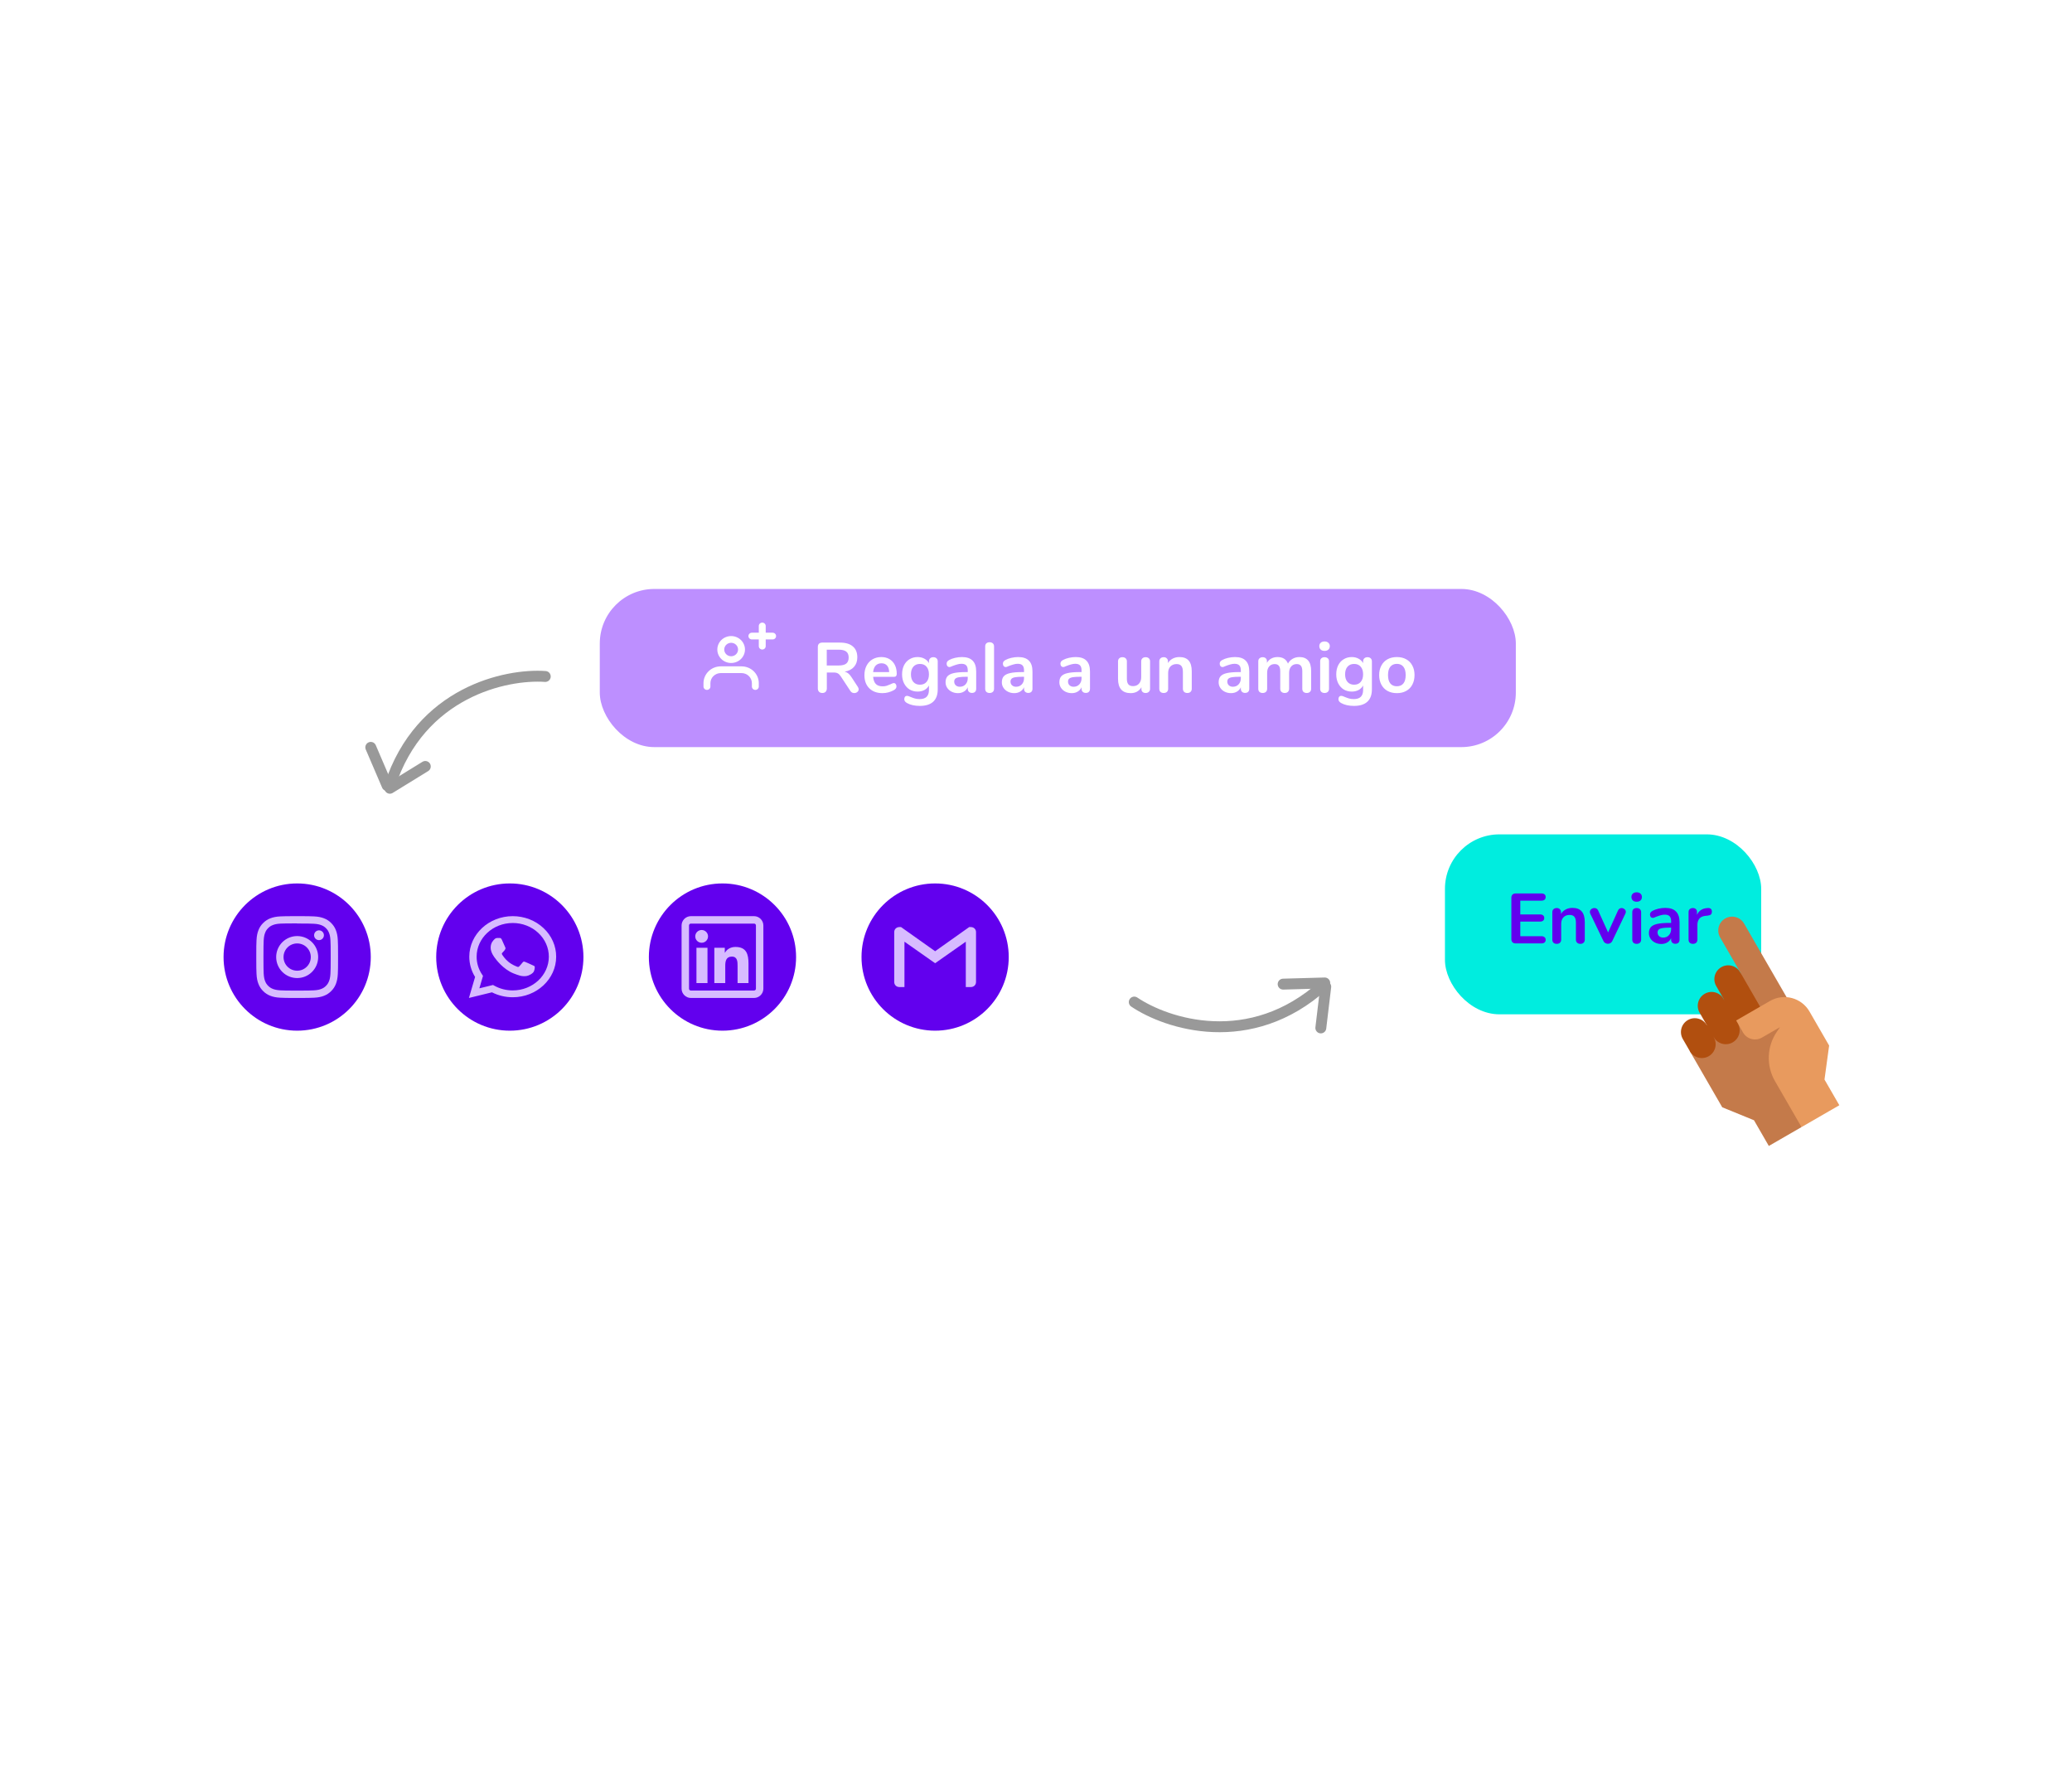 <svg width="380" height="326" viewBox="0 0 380 326" fill="none" xmlns="http://www.w3.org/2000/svg">
<g filter="url(#filter0_dd)">
<rect x="8" y="9" width="364" height="305" rx="5" fill="white"/>
</g>
<rect x="110" y="108" width="168" height="29" rx="10" fill="#BD8FFF"/>
<path fill-rule="evenodd" clip-rule="evenodd" d="M140.43 114.787C140.43 114.624 140.363 114.467 140.244 114.351C140.126 114.235 139.964 114.17 139.796 114.17C139.628 114.17 139.467 114.235 139.348 114.351C139.229 114.467 139.162 114.624 139.162 114.787V116.021H137.894C137.726 116.021 137.565 116.086 137.446 116.202C137.327 116.318 137.26 116.475 137.26 116.638C137.26 116.802 137.327 116.959 137.446 117.075C137.565 117.191 137.726 117.256 137.894 117.256H139.162V118.49C139.162 118.653 139.229 118.81 139.348 118.926C139.467 119.042 139.628 119.107 139.796 119.107C139.964 119.107 140.126 119.042 140.244 118.926C140.363 118.81 140.43 118.653 140.43 118.49V117.256H141.698C141.866 117.256 142.027 117.191 142.146 117.075C142.265 116.959 142.332 116.802 142.332 116.638C142.332 116.475 142.265 116.318 142.146 116.202C142.027 116.086 141.866 116.021 141.698 116.021H140.43V114.787ZM135.358 119.107C135.358 119.434 135.225 119.748 134.987 119.979C134.749 120.211 134.427 120.341 134.091 120.341C133.754 120.341 133.432 120.211 133.194 119.979C132.956 119.748 132.823 119.434 132.823 119.107C132.823 118.779 132.956 118.465 133.194 118.234C133.432 118.003 133.754 117.873 134.091 117.873C134.427 117.873 134.749 118.003 134.987 118.234C135.225 118.465 135.358 118.779 135.358 119.107ZM136.626 119.107C136.626 119.761 136.359 120.389 135.884 120.852C135.408 121.315 134.763 121.575 134.091 121.575C133.418 121.575 132.773 121.315 132.297 120.852C131.822 120.389 131.555 119.761 131.555 119.107C131.555 118.452 131.822 117.824 132.297 117.361C132.773 116.899 133.418 116.638 134.091 116.638C134.763 116.638 135.408 116.899 135.884 117.361C136.359 117.824 136.626 118.452 136.626 119.107ZM130.287 125.277C130.287 124.786 130.487 124.315 130.844 123.968C131.201 123.621 131.684 123.426 132.189 123.426H135.992C136.497 123.426 136.981 123.621 137.337 123.968C137.694 124.315 137.894 124.786 137.894 125.277V125.894C137.894 126.057 137.961 126.214 138.08 126.33C138.199 126.446 138.36 126.511 138.528 126.511C138.696 126.511 138.858 126.446 138.977 126.33C139.095 126.214 139.162 126.057 139.162 125.894V125.277C139.162 124.459 138.828 123.674 138.234 123.095C137.639 122.517 136.833 122.192 135.992 122.192H132.189C131.348 122.192 130.542 122.517 129.947 123.095C129.353 123.674 129.019 124.459 129.019 125.277V125.894C129.019 126.057 129.086 126.214 129.205 126.33C129.323 126.446 129.485 126.511 129.653 126.511C129.821 126.511 129.982 126.446 130.101 126.33C130.22 126.214 130.287 126.057 130.287 125.894V125.277Z" fill="white"/>
<path d="M157.32 125.947C157.424 126.103 157.476 126.255 157.476 126.402C157.476 126.601 157.394 126.766 157.229 126.896C157.073 127.026 156.887 127.091 156.67 127.091C156.531 127.091 156.397 127.061 156.267 127C156.146 126.931 156.042 126.831 155.955 126.701L154.226 124.075C154.053 123.798 153.866 123.603 153.667 123.49C153.476 123.377 153.225 123.321 152.913 123.321H151.639V126.233C151.639 126.493 151.565 126.701 151.418 126.857C151.271 127.004 151.071 127.078 150.82 127.078C150.569 127.078 150.365 127.004 150.209 126.857C150.062 126.701 149.988 126.493 149.988 126.233V118.628C149.988 118.377 150.057 118.182 150.196 118.043C150.343 117.904 150.543 117.835 150.794 117.835H154.044C155.084 117.835 155.873 118.069 156.41 118.537C156.956 118.996 157.229 119.664 157.229 120.539C157.229 121.25 157.025 121.835 156.618 122.294C156.219 122.745 155.652 123.035 154.915 123.165C155.166 123.226 155.387 123.334 155.578 123.49C155.769 123.646 155.955 123.863 156.137 124.14L157.32 125.947ZM153.81 122.034C154.443 122.034 154.906 121.917 155.201 121.683C155.496 121.44 155.643 121.072 155.643 120.578C155.643 120.075 155.496 119.711 155.201 119.486C154.906 119.252 154.443 119.135 153.81 119.135H151.626V122.034H153.81ZM163.915 125.258C164.062 125.258 164.179 125.314 164.266 125.427C164.361 125.54 164.409 125.691 164.409 125.882C164.409 126.151 164.249 126.376 163.928 126.558C163.633 126.723 163.3 126.857 162.927 126.961C162.554 127.056 162.199 127.104 161.861 127.104C160.838 127.104 160.028 126.809 159.43 126.22C158.832 125.631 158.533 124.825 158.533 123.802C158.533 123.152 158.663 122.576 158.923 122.073C159.183 121.57 159.547 121.18 160.015 120.903C160.492 120.626 161.029 120.487 161.627 120.487C162.199 120.487 162.697 120.613 163.122 120.864C163.547 121.115 163.876 121.471 164.11 121.93C164.344 122.389 164.461 122.931 164.461 123.555C164.461 123.928 164.296 124.114 163.967 124.114H160.132C160.184 124.712 160.353 125.154 160.639 125.44C160.925 125.717 161.341 125.856 161.887 125.856C162.164 125.856 162.407 125.821 162.615 125.752C162.832 125.683 163.074 125.587 163.343 125.466C163.603 125.327 163.794 125.258 163.915 125.258ZM161.666 121.631C161.224 121.631 160.869 121.77 160.6 122.047C160.34 122.324 160.184 122.723 160.132 123.243H163.07C163.053 122.714 162.923 122.316 162.68 122.047C162.437 121.77 162.099 121.631 161.666 121.631ZM171.172 120.513C171.415 120.513 171.61 120.582 171.757 120.721C171.905 120.86 171.978 121.046 171.978 121.28V126.415C171.978 127.412 171.701 128.166 171.146 128.677C170.592 129.188 169.773 129.444 168.689 129.444C167.745 129.444 166.956 129.266 166.323 128.911C166.003 128.72 165.842 128.491 165.842 128.222C165.842 128.031 165.886 127.88 165.972 127.767C166.068 127.654 166.189 127.598 166.336 127.598C166.414 127.598 166.51 127.615 166.622 127.65C166.735 127.693 166.852 127.741 166.973 127.793C167.285 127.923 167.563 128.023 167.805 128.092C168.057 128.161 168.343 128.196 168.663 128.196C169.799 128.196 170.366 127.641 170.366 126.532V125.7C170.176 126.055 169.898 126.333 169.534 126.532C169.17 126.723 168.754 126.818 168.286 126.818C167.732 126.818 167.238 126.688 166.804 126.428C166.38 126.159 166.046 125.787 165.803 125.31C165.561 124.833 165.439 124.283 165.439 123.659C165.439 123.035 165.556 122.485 165.79 122.008C166.033 121.523 166.371 121.15 166.804 120.89C167.238 120.621 167.732 120.487 168.286 120.487C168.754 120.487 169.17 120.587 169.534 120.786C169.898 120.977 170.176 121.25 170.366 121.605V121.267C170.366 121.042 170.44 120.86 170.587 120.721C170.735 120.582 170.93 120.513 171.172 120.513ZM168.715 125.557C169.235 125.557 169.638 125.388 169.924 125.05C170.219 124.712 170.366 124.248 170.366 123.659C170.366 123.061 170.219 122.593 169.924 122.255C169.638 121.917 169.235 121.748 168.715 121.748C168.204 121.748 167.801 121.917 167.506 122.255C167.212 122.593 167.064 123.061 167.064 123.659C167.064 124.248 167.212 124.712 167.506 125.05C167.801 125.388 168.204 125.557 168.715 125.557ZM176.417 120.487C177.301 120.487 177.956 120.708 178.38 121.15C178.814 121.583 179.03 122.246 179.03 123.139V126.311C179.03 126.545 178.961 126.731 178.822 126.87C178.684 127 178.493 127.065 178.25 127.065C178.025 127.065 177.839 126.996 177.691 126.857C177.553 126.718 177.483 126.536 177.483 126.311V126.025C177.336 126.363 177.102 126.627 176.781 126.818C176.469 127.009 176.105 127.104 175.689 127.104C175.265 127.104 174.879 127.017 174.532 126.844C174.186 126.671 173.913 126.432 173.713 126.129C173.514 125.826 173.414 125.488 173.414 125.115C173.414 124.647 173.531 124.279 173.765 124.01C174.008 123.741 174.398 123.546 174.935 123.425C175.473 123.304 176.214 123.243 177.158 123.243H177.483V122.944C177.483 122.519 177.392 122.212 177.21 122.021C177.028 121.822 176.734 121.722 176.326 121.722C176.075 121.722 175.819 121.761 175.559 121.839C175.299 121.908 174.992 122.012 174.636 122.151C174.411 122.264 174.246 122.32 174.142 122.32C173.986 122.32 173.856 122.264 173.752 122.151C173.657 122.038 173.609 121.891 173.609 121.709C173.609 121.562 173.644 121.436 173.713 121.332C173.791 121.219 173.917 121.115 174.09 121.02C174.394 120.855 174.753 120.725 175.169 120.63C175.594 120.535 176.01 120.487 176.417 120.487ZM176.014 125.934C176.448 125.934 176.799 125.791 177.067 125.505C177.345 125.21 177.483 124.833 177.483 124.374V124.101H177.249C176.669 124.101 176.218 124.127 175.897 124.179C175.577 124.231 175.347 124.322 175.208 124.452C175.07 124.582 175 124.76 175 124.985C175 125.262 175.096 125.492 175.286 125.674C175.486 125.847 175.728 125.934 176.014 125.934ZM181.488 127.078C181.254 127.078 181.059 127.013 180.903 126.883C180.756 126.744 180.682 126.549 180.682 126.298V118.537C180.682 118.286 180.756 118.095 180.903 117.965C181.059 117.835 181.254 117.77 181.488 117.77C181.722 117.77 181.917 117.835 182.073 117.965C182.229 118.095 182.307 118.286 182.307 118.537V126.298C182.307 126.549 182.229 126.744 182.073 126.883C181.917 127.013 181.722 127.078 181.488 127.078ZM186.739 120.487C187.623 120.487 188.277 120.708 188.702 121.15C189.135 121.583 189.352 122.246 189.352 123.139V126.311C189.352 126.545 189.282 126.731 189.144 126.87C189.005 127 188.814 127.065 188.572 127.065C188.346 127.065 188.16 126.996 188.013 126.857C187.874 126.718 187.805 126.536 187.805 126.311V126.025C187.657 126.363 187.423 126.627 187.103 126.818C186.791 127.009 186.427 127.104 186.011 127.104C185.586 127.104 185.2 127.017 184.854 126.844C184.507 126.671 184.234 126.432 184.035 126.129C183.835 125.826 183.736 125.488 183.736 125.115C183.736 124.647 183.853 124.279 184.087 124.01C184.329 123.741 184.719 123.546 185.257 123.425C185.794 123.304 186.535 123.243 187.48 123.243H187.805V122.944C187.805 122.519 187.714 122.212 187.532 122.021C187.35 121.822 187.055 121.722 186.648 121.722C186.396 121.722 186.141 121.761 185.881 121.839C185.621 121.908 185.313 122.012 184.958 122.151C184.732 122.264 184.568 122.32 184.464 122.32C184.308 122.32 184.178 122.264 184.074 122.151C183.978 122.038 183.931 121.891 183.931 121.709C183.931 121.562 183.965 121.436 184.035 121.332C184.113 121.219 184.238 121.115 184.412 121.02C184.715 120.855 185.075 120.725 185.491 120.63C185.915 120.535 186.331 120.487 186.739 120.487ZM186.336 125.934C186.769 125.934 187.12 125.791 187.389 125.505C187.666 125.21 187.805 124.833 187.805 124.374V124.101H187.571C186.99 124.101 186.539 124.127 186.219 124.179C185.898 124.231 185.668 124.322 185.53 124.452C185.391 124.582 185.322 124.76 185.322 124.985C185.322 125.262 185.417 125.492 185.608 125.674C185.807 125.847 186.05 125.934 186.336 125.934ZM197.289 120.487C198.173 120.487 198.827 120.708 199.252 121.15C199.685 121.583 199.902 122.246 199.902 123.139V126.311C199.902 126.545 199.832 126.731 199.694 126.87C199.555 127 199.364 127.065 199.122 127.065C198.896 127.065 198.71 126.996 198.563 126.857C198.424 126.718 198.355 126.536 198.355 126.311V126.025C198.207 126.363 197.973 126.627 197.653 126.818C197.341 127.009 196.977 127.104 196.561 127.104C196.136 127.104 195.75 127.017 195.403 126.844C195.057 126.671 194.784 126.432 194.585 126.129C194.385 125.826 194.286 125.488 194.286 125.115C194.286 124.647 194.403 124.279 194.637 124.01C194.879 123.741 195.269 123.546 195.807 123.425C196.344 123.304 197.085 123.243 198.03 123.243H198.355V122.944C198.355 122.519 198.264 122.212 198.082 122.021C197.9 121.822 197.605 121.722 197.198 121.722C196.946 121.722 196.691 121.761 196.431 121.839C196.171 121.908 195.863 122.012 195.508 122.151C195.282 122.264 195.118 122.32 195.014 122.32C194.858 122.32 194.728 122.264 194.624 122.151C194.528 122.038 194.481 121.891 194.481 121.709C194.481 121.562 194.515 121.436 194.585 121.332C194.663 121.219 194.788 121.115 194.962 121.02C195.265 120.855 195.625 120.725 196.041 120.63C196.465 120.535 196.881 120.487 197.289 120.487ZM196.886 125.934C197.319 125.934 197.67 125.791 197.939 125.505C198.216 125.21 198.355 124.833 198.355 124.374V124.101H198.121C197.54 124.101 197.089 124.127 196.769 124.179C196.448 124.231 196.218 124.322 196.08 124.452C195.941 124.582 195.872 124.76 195.872 124.985C195.872 125.262 195.967 125.492 196.158 125.674C196.357 125.847 196.6 125.934 196.886 125.934ZM210.1 120.513C210.352 120.513 210.551 120.582 210.698 120.721C210.846 120.86 210.919 121.046 210.919 121.28V126.324C210.919 126.549 210.841 126.731 210.685 126.87C210.538 127.009 210.343 127.078 210.1 127.078C209.866 127.078 209.68 127.013 209.541 126.883C209.403 126.753 209.333 126.575 209.333 126.35V126.025C209.134 126.372 208.865 126.64 208.527 126.831C208.189 127.013 207.808 127.104 207.383 127.104C205.823 127.104 205.043 126.229 205.043 124.478V121.28C205.043 121.046 205.117 120.86 205.264 120.721C205.412 120.582 205.607 120.513 205.849 120.513C206.101 120.513 206.3 120.582 206.447 120.721C206.595 120.86 206.668 121.046 206.668 121.28V124.491C206.668 124.942 206.759 125.275 206.941 125.492C207.123 125.709 207.409 125.817 207.799 125.817C208.25 125.817 208.61 125.67 208.878 125.375C209.156 125.072 209.294 124.673 209.294 124.179V121.28C209.294 121.046 209.368 120.86 209.515 120.721C209.663 120.582 209.858 120.513 210.1 120.513ZM216.303 120.487C217.065 120.487 217.633 120.704 218.006 121.137C218.378 121.57 218.565 122.225 218.565 123.1V126.298C218.565 126.541 218.491 126.731 218.344 126.87C218.205 127.009 218.01 127.078 217.759 127.078C217.507 127.078 217.308 127.009 217.161 126.87C217.013 126.731 216.94 126.541 216.94 126.298V123.191C216.94 122.697 216.844 122.337 216.654 122.112C216.472 121.887 216.181 121.774 215.783 121.774C215.315 121.774 214.938 121.921 214.652 122.216C214.374 122.511 214.236 122.905 214.236 123.399V126.298C214.236 126.541 214.162 126.731 214.015 126.87C213.867 127.009 213.668 127.078 213.417 127.078C213.165 127.078 212.966 127.009 212.819 126.87C212.68 126.731 212.611 126.541 212.611 126.298V121.267C212.611 121.042 212.684 120.86 212.832 120.721C212.979 120.582 213.178 120.513 213.43 120.513C213.655 120.513 213.837 120.582 213.976 120.721C214.123 120.851 214.197 121.024 214.197 121.241V121.592C214.413 121.237 214.704 120.964 215.068 120.773C215.432 120.582 215.843 120.487 216.303 120.487ZM226.5 120.487C227.384 120.487 228.039 120.708 228.463 121.15C228.897 121.583 229.113 122.246 229.113 123.139V126.311C229.113 126.545 229.044 126.731 228.905 126.87C228.767 127 228.576 127.065 228.333 127.065C228.108 127.065 227.922 126.996 227.774 126.857C227.636 126.718 227.566 126.536 227.566 126.311V126.025C227.419 126.363 227.185 126.627 226.864 126.818C226.552 127.009 226.188 127.104 225.772 127.104C225.348 127.104 224.962 127.017 224.615 126.844C224.269 126.671 223.996 126.432 223.796 126.129C223.597 125.826 223.497 125.488 223.497 125.115C223.497 124.647 223.614 124.279 223.848 124.01C224.091 123.741 224.481 123.546 225.018 123.425C225.556 123.304 226.297 123.243 227.241 123.243H227.566V122.944C227.566 122.519 227.475 122.212 227.293 122.021C227.111 121.822 226.817 121.722 226.409 121.722C226.158 121.722 225.902 121.761 225.642 121.839C225.382 121.908 225.075 122.012 224.719 122.151C224.494 122.264 224.329 122.32 224.225 122.32C224.069 122.32 223.939 122.264 223.835 122.151C223.74 122.038 223.692 121.891 223.692 121.709C223.692 121.562 223.727 121.436 223.796 121.332C223.874 121.219 224 121.115 224.173 121.02C224.477 120.855 224.836 120.725 225.252 120.63C225.677 120.535 226.093 120.487 226.5 120.487ZM226.097 125.934C226.531 125.934 226.882 125.791 227.15 125.505C227.428 125.21 227.566 124.833 227.566 124.374V124.101H227.332C226.752 124.101 226.301 124.127 225.98 124.179C225.66 124.231 225.43 124.322 225.291 124.452C225.153 124.582 225.083 124.76 225.083 124.985C225.083 125.262 225.179 125.492 225.369 125.674C225.569 125.847 225.811 125.934 226.097 125.934ZM238.318 120.487C239.011 120.487 239.54 120.695 239.904 121.111C240.277 121.518 240.463 122.181 240.463 123.1V126.298C240.463 126.549 240.385 126.744 240.229 126.883C240.082 127.013 239.887 127.078 239.644 127.078C239.41 127.078 239.215 127.013 239.059 126.883C238.912 126.744 238.838 126.549 238.838 126.298V123.1C238.838 122.623 238.751 122.285 238.578 122.086C238.413 121.878 238.158 121.774 237.811 121.774C237.386 121.774 237.048 121.921 236.797 122.216C236.546 122.502 236.42 122.896 236.42 123.399V126.298C236.42 126.549 236.342 126.744 236.186 126.883C236.039 127.013 235.848 127.078 235.614 127.078C235.38 127.078 235.185 127.013 235.029 126.883C234.873 126.744 234.795 126.549 234.795 126.298V123.1C234.795 122.623 234.708 122.285 234.535 122.086C234.37 121.878 234.115 121.774 233.768 121.774C233.343 121.774 233.005 121.921 232.754 122.216C232.511 122.502 232.39 122.896 232.39 123.399V126.298C232.39 126.549 232.312 126.744 232.156 126.883C232 127.013 231.805 127.078 231.571 127.078C231.337 127.078 231.142 127.013 230.986 126.883C230.839 126.744 230.765 126.549 230.765 126.298V121.267C230.765 121.024 230.843 120.838 230.999 120.708C231.155 120.578 231.35 120.513 231.584 120.513C231.809 120.513 231.991 120.578 232.13 120.708C232.277 120.829 232.351 121.007 232.351 121.241V121.553C232.55 121.206 232.815 120.942 233.144 120.76C233.482 120.578 233.868 120.487 234.301 120.487C235.254 120.487 235.891 120.886 236.212 121.683C236.403 121.319 236.684 121.029 237.057 120.812C237.43 120.595 237.85 120.487 238.318 120.487ZM242.921 127.078C242.687 127.078 242.492 127.013 242.336 126.883C242.188 126.744 242.115 126.549 242.115 126.298V121.28C242.115 121.029 242.188 120.838 242.336 120.708C242.492 120.578 242.687 120.513 242.921 120.513C243.155 120.513 243.35 120.578 243.506 120.708C243.662 120.838 243.74 121.029 243.74 121.28V126.298C243.74 126.549 243.662 126.744 243.506 126.883C243.35 127.013 243.155 127.078 242.921 127.078ZM242.921 119.356C242.626 119.356 242.392 119.278 242.219 119.122C242.045 118.957 241.959 118.745 241.959 118.485C241.959 118.225 242.045 118.017 242.219 117.861C242.392 117.705 242.626 117.627 242.921 117.627C243.207 117.627 243.436 117.705 243.61 117.861C243.792 118.017 243.883 118.225 243.883 118.485C243.883 118.745 243.796 118.957 243.623 119.122C243.449 119.278 243.215 119.356 242.921 119.356ZM250.797 120.513C251.04 120.513 251.235 120.582 251.382 120.721C251.53 120.86 251.603 121.046 251.603 121.28V126.415C251.603 127.412 251.326 128.166 250.771 128.677C250.217 129.188 249.398 129.444 248.314 129.444C247.37 129.444 246.581 129.266 245.948 128.911C245.628 128.72 245.467 128.491 245.467 128.222C245.467 128.031 245.511 127.88 245.597 127.767C245.693 127.654 245.814 127.598 245.961 127.598C246.039 127.598 246.135 127.615 246.247 127.65C246.36 127.693 246.477 127.741 246.598 127.793C246.91 127.923 247.188 128.023 247.43 128.092C247.682 128.161 247.968 128.196 248.288 128.196C249.424 128.196 249.991 127.641 249.991 126.532V125.7C249.801 126.055 249.523 126.333 249.159 126.532C248.795 126.723 248.379 126.818 247.911 126.818C247.357 126.818 246.863 126.688 246.429 126.428C246.005 126.159 245.671 125.787 245.428 125.31C245.186 124.833 245.064 124.283 245.064 123.659C245.064 123.035 245.181 122.485 245.415 122.008C245.658 121.523 245.996 121.15 246.429 120.89C246.863 120.621 247.357 120.487 247.911 120.487C248.379 120.487 248.795 120.587 249.159 120.786C249.523 120.977 249.801 121.25 249.991 121.605V121.267C249.991 121.042 250.065 120.86 250.212 120.721C250.36 120.582 250.555 120.513 250.797 120.513ZM248.34 125.557C248.86 125.557 249.263 125.388 249.549 125.05C249.844 124.712 249.991 124.248 249.991 123.659C249.991 123.061 249.844 122.593 249.549 122.255C249.263 121.917 248.86 121.748 248.34 121.748C247.829 121.748 247.426 121.917 247.131 122.255C246.837 122.593 246.689 123.061 246.689 123.659C246.689 124.248 246.837 124.712 247.131 125.05C247.426 125.388 247.829 125.557 248.34 125.557ZM256.185 127.104C255.535 127.104 254.963 126.97 254.469 126.701C253.984 126.432 253.607 126.047 253.338 125.544C253.07 125.041 252.935 124.456 252.935 123.789C252.935 123.122 253.07 122.541 253.338 122.047C253.607 121.544 253.984 121.159 254.469 120.89C254.963 120.621 255.535 120.487 256.185 120.487C256.835 120.487 257.403 120.621 257.888 120.89C258.382 121.159 258.759 121.544 259.019 122.047C259.288 122.541 259.422 123.122 259.422 123.789C259.422 124.456 259.288 125.041 259.019 125.544C258.759 126.047 258.382 126.432 257.888 126.701C257.403 126.97 256.835 127.104 256.185 127.104ZM256.172 125.843C256.701 125.843 257.104 125.67 257.381 125.323C257.659 124.976 257.797 124.465 257.797 123.789C257.797 123.122 257.659 122.615 257.381 122.268C257.104 121.913 256.705 121.735 256.185 121.735C255.665 121.735 255.262 121.913 254.976 122.268C254.699 122.615 254.56 123.122 254.56 123.789C254.56 124.465 254.699 124.976 254.976 125.323C255.254 125.67 255.652 125.843 256.172 125.843Z" fill="white"/>
<path d="M100 124.047C92.833 123.547 77.1 126.847 71.5 144.047" stroke="#999999" stroke-width="2" stroke-linecap="round"/>
<path d="M68 137.047L71 144.047" stroke="#999999" stroke-width="2" stroke-linecap="round"/>
<path d="M78 140.547L71.5 144.547" stroke="#999999" stroke-width="2" stroke-linecap="round"/>
<path d="M208.023 183.753C213.98 187.77 229.255 192.779 242.705 180.683" stroke="#999999" stroke-width="2" stroke-linecap="round"/>
<path d="M242.236 188.495L243.138 180.933" stroke="#999999" stroke-width="2" stroke-linecap="round"/>
<path d="M235.326 180.464L242.955 180.25" stroke="#999999" stroke-width="2" stroke-linecap="round"/>
<circle cx="54.5" cy="175.5" r="13.5" fill="#6200EE"/>
<circle cx="132.5" cy="175.5" r="13.5" fill="#6200EE"/>
<circle cx="93.5" cy="175.5" r="13.5" fill="#6200EE"/>
<circle cx="171.5" cy="175.5" r="13.5" fill="#6200EE"/>
<path d="M54.5 168C52.461 168 52.207 168.01 51.409 168.044C50.608 168.083 50.066 168.207 49.588 168.393C49.087 168.582 48.634 168.878 48.26 169.26C47.877 169.633 47.581 170.087 47.393 170.588C47.207 171.066 47.083 171.608 47.044 172.409C47.008 173.208 47 173.461 47 175.5C47 177.539 47.01 177.793 47.044 178.591C47.083 179.39 47.207 179.934 47.393 180.412C47.582 180.913 47.878 181.366 48.26 181.74C48.633 182.123 49.087 182.419 49.588 182.607C50.066 182.79 50.61 182.917 51.409 182.956C52.208 182.992 52.461 183 54.5 183C56.539 183 56.793 182.99 57.591 182.956C58.39 182.917 58.934 182.79 59.412 182.607C59.913 182.418 60.366 182.122 60.74 181.74C61.124 181.367 61.42 180.914 61.607 180.412C61.79 179.934 61.917 179.39 61.956 178.591C61.992 177.792 62 177.539 62 175.5C62 173.461 61.99 173.207 61.956 172.409C61.917 171.61 61.79 171.063 61.607 170.588C61.418 170.087 61.122 169.634 60.74 169.26C60.367 168.876 59.914 168.58 59.412 168.393C58.934 168.207 58.39 168.083 57.591 168.044C56.792 168.008 56.539 168 54.5 168ZM54.5 169.35C56.502 169.35 56.741 169.36 57.533 169.394C58.263 169.428 58.66 169.55 58.924 169.653C59.25 169.773 59.546 169.965 59.789 170.214C60.037 170.456 60.228 170.751 60.347 171.076C60.451 171.34 60.572 171.738 60.607 172.468C60.641 173.259 60.65 173.499 60.65 175.5C60.65 177.502 60.641 177.742 60.604 178.533C60.565 179.263 60.443 179.661 60.34 179.925C60.198 180.277 60.039 180.523 59.778 180.789C59.534 181.037 59.239 181.227 58.913 181.348C58.653 181.451 58.249 181.573 57.517 181.607C56.721 181.641 56.487 181.651 54.479 181.651C52.472 181.651 52.238 181.641 51.441 181.604C50.712 181.565 50.309 181.443 50.045 181.34C49.689 181.198 49.444 181.04 49.183 180.778C48.919 180.514 48.751 180.263 48.622 179.914C48.517 179.653 48.397 179.25 48.358 178.517C48.331 177.731 48.318 177.487 48.318 175.489C48.318 173.492 48.331 173.248 48.358 172.452C48.397 171.719 48.517 171.317 48.622 171.055C48.751 170.698 48.919 170.455 49.183 170.191C49.444 169.93 49.689 169.761 50.045 169.629C50.309 169.526 50.702 169.404 51.434 169.368C52.23 169.339 52.464 169.329 54.469 169.329L54.5 169.35ZM54.5 171.651C53.994 171.65 53.494 171.75 53.026 171.943C52.559 172.137 52.135 172.42 51.777 172.778C51.419 173.136 51.136 173.56 50.942 174.027C50.749 174.494 50.65 174.995 50.65 175.501C50.65 176.007 50.749 176.507 50.942 176.975C51.136 177.442 51.419 177.866 51.777 178.224C52.135 178.582 52.559 178.865 53.026 179.059C53.494 179.252 53.994 179.351 54.5 179.351C55.006 179.351 55.506 179.252 55.974 179.059C56.441 178.865 56.865 178.582 57.223 178.224C57.581 177.866 57.864 177.442 58.058 176.975C58.251 176.507 58.35 176.007 58.35 175.501C58.35 174.995 58.251 174.494 58.058 174.027C57.864 173.56 57.581 173.136 57.223 172.778C56.865 172.42 56.441 172.137 55.974 171.943C55.506 171.75 55.006 171.65 54.5 171.651ZM54.5 178.001C53.118 178.001 52 176.883 52 175.501C52 174.119 53.118 173.001 54.5 173.001C55.882 173.001 57 174.119 57 175.501C57 176.883 55.882 178.001 54.5 178.001ZM59.406 171.497C59.405 171.736 59.31 171.965 59.141 172.134C58.972 172.303 58.743 172.397 58.504 172.397C58.386 172.397 58.269 172.374 58.16 172.329C58.051 172.284 57.952 172.217 57.868 172.134C57.784 172.05 57.718 171.951 57.673 171.842C57.628 171.733 57.605 171.616 57.605 171.498C57.605 171.38 57.628 171.263 57.673 171.154C57.718 171.044 57.784 170.945 57.868 170.862C57.952 170.778 58.051 170.712 58.16 170.667C58.269 170.621 58.386 170.598 58.504 170.598C59 170.598 59.406 171.001 59.406 171.497Z" fill="#D7BBFF"/>
<path fill-rule="evenodd" clip-rule="evenodd" d="M99.669 170.18C98.931 169.487 98.053 168.937 97.085 168.563C96.118 168.189 95.081 167.998 94.034 168C89.643 168 86.068 171.334 86.067 175.433C86.067 176.743 86.433 178.021 87.13 179.149L86 183L90.223 181.966C91.391 182.559 92.7 182.87 94.03 182.871H94.034C98.424 182.871 101.998 179.536 102 175.438C102.003 174.461 101.799 173.494 101.398 172.591C100.998 171.689 100.41 170.869 99.669 170.18ZM94.034 181.616H94.031C92.845 181.617 91.681 181.319 90.661 180.754L90.419 180.62L87.913 181.234L88.582 178.954L88.424 178.721C87.761 177.736 87.41 176.596 87.412 175.433C87.414 172.027 90.384 169.255 94.036 169.255C94.906 169.253 95.768 169.413 96.571 169.724C97.375 170.035 98.104 170.491 98.717 171.067C99.334 171.64 99.822 172.321 100.155 173.071C100.487 173.822 100.657 174.626 100.655 175.438C100.653 178.844 97.683 181.616 94.034 181.616ZM97.666 176.989C97.466 176.895 96.488 176.446 96.305 176.384C96.124 176.322 95.991 176.292 95.858 176.477C95.725 176.663 95.344 177.081 95.227 177.205C95.111 177.329 94.995 177.344 94.796 177.251C94.597 177.158 93.956 176.962 93.195 176.33C92.603 175.837 92.204 175.229 92.088 175.043C91.971 174.857 92.075 174.756 92.175 174.664C92.265 174.581 92.374 174.447 92.474 174.338C92.573 174.23 92.606 174.153 92.672 174.029C92.739 173.904 92.706 173.796 92.656 173.703C92.606 173.61 92.207 172.696 92.041 172.324C91.881 171.964 91.717 172.012 91.594 172.007C91.467 172.002 91.341 172 91.213 172C91.113 172.002 91.013 172.024 90.922 172.064C90.83 172.104 90.749 172.161 90.682 172.232C90.499 172.418 89.985 172.867 89.985 173.781C89.985 174.695 90.699 175.579 90.798 175.703C90.898 175.827 92.202 177.702 94.199 178.507C94.674 178.699 95.045 178.813 95.334 178.899C95.81 179.041 96.244 179.02 96.588 178.973C96.97 178.92 97.765 178.524 97.931 178.09C98.097 177.656 98.097 177.284 98.047 177.207C97.998 177.129 97.864 177.081 97.666 176.989Z" fill="#D7BBFF"/>
<path d="M126.705 168C126.253 168.003 125.822 168.184 125.503 168.503C125.184 168.822 125.003 169.253 125 169.705V181.295C125 182.227 125.773 183 126.705 183H138.295C139.227 183 140 182.227 140 181.295V169.705C140 168.773 139.227 168 138.295 168H126.705ZM126.705 169.364H138.295C138.49 169.364 138.636 169.51 138.636 169.705V181.295C138.636 181.49 138.49 181.636 138.295 181.636H126.705C126.659 181.637 126.615 181.629 126.573 181.613C126.531 181.596 126.493 181.571 126.461 181.539C126.429 181.507 126.404 181.469 126.387 181.427C126.371 181.385 126.363 181.341 126.364 181.295V169.705C126.364 169.51 126.51 169.364 126.705 169.364ZM128.708 170.536C128.551 170.532 128.396 170.559 128.251 170.617C128.105 170.674 127.973 170.76 127.861 170.869C127.749 170.978 127.66 171.108 127.599 171.252C127.539 171.396 127.507 171.551 127.507 171.707C127.507 171.864 127.539 172.018 127.599 172.162C127.66 172.306 127.749 172.437 127.861 172.546C127.973 172.655 128.105 172.741 128.251 172.798C128.396 172.855 128.551 172.883 128.708 172.879C129.014 172.872 129.304 172.745 129.518 172.526C129.732 172.307 129.852 172.013 129.852 171.707C129.852 171.401 129.732 171.108 129.518 170.889C129.304 170.67 129.014 170.543 128.708 170.536ZM134.865 173.646C133.888 173.646 133.238 174.181 132.969 174.69H132.926V173.795H131.008V180.273H133.011V177.076C133.011 176.232 133.179 175.415 134.226 175.415C135.257 175.415 135.27 176.368 135.27 177.119V180.273H137.273V176.714C137.273 174.973 136.902 173.646 134.865 173.646ZM127.727 173.795V180.273H129.752V173.795H127.727Z" fill="#D7BBFF"/>
<path d="M179 170.917V180.083C179 180.604 178.595 181 178.062 181H177.125V172.681L171.5 176.632L165.875 172.681V181H164.938C164.405 181 164 180.604 164 180.083V170.917C164 170.656 164.1 170.427 164.269 170.265C164.356 170.179 164.461 170.112 164.576 170.066C164.69 170.021 164.814 169.998 164.938 170H165.25L171.5 174.431L177.75 170H178.062C178.329 170 178.563 170.098 178.731 170.265C178.9 170.427 179 170.656 179 170.917Z" fill="#D7BBFF"/>
<rect x="265" y="153" width="58" height="33" rx="10" fill="#00EDDF"/>
<path d="M277.986 173C277.735 173 277.535 172.931 277.388 172.792C277.249 172.653 277.18 172.458 277.18 172.207V164.628C277.18 164.377 277.249 164.182 277.388 164.043C277.535 163.904 277.735 163.835 277.986 163.835H282.679C282.93 163.835 283.125 163.891 283.264 164.004C283.403 164.117 283.472 164.277 283.472 164.485C283.472 164.702 283.403 164.871 283.264 164.992C283.125 165.105 282.93 165.161 282.679 165.161H278.818V167.683H282.419C282.67 167.683 282.865 167.739 283.004 167.852C283.143 167.965 283.212 168.129 283.212 168.346C283.212 168.554 283.143 168.714 283.004 168.827C282.865 168.94 282.67 168.996 282.419 168.996H278.818V171.674H282.679C282.93 171.674 283.125 171.735 283.264 171.856C283.403 171.969 283.472 172.133 283.472 172.35C283.472 172.558 283.403 172.718 283.264 172.831C283.125 172.944 282.93 173 282.679 173H277.986ZM288.384 166.487C289.147 166.487 289.715 166.704 290.087 167.137C290.46 167.57 290.646 168.225 290.646 169.1V172.298C290.646 172.541 290.573 172.731 290.425 172.87C290.287 173.009 290.092 173.078 289.84 173.078C289.589 173.078 289.39 173.009 289.242 172.87C289.095 172.731 289.021 172.541 289.021 172.298V169.191C289.021 168.697 288.926 168.337 288.735 168.112C288.553 167.887 288.263 167.774 287.864 167.774C287.396 167.774 287.019 167.921 286.733 168.216C286.456 168.511 286.317 168.905 286.317 169.399V172.298C286.317 172.541 286.244 172.731 286.096 172.87C285.949 173.009 285.75 173.078 285.498 173.078C285.247 173.078 285.048 173.009 284.9 172.87C284.762 172.731 284.692 172.541 284.692 172.298V167.267C284.692 167.042 284.766 166.86 284.913 166.721C285.061 166.582 285.26 166.513 285.511 166.513C285.737 166.513 285.919 166.582 286.057 166.721C286.205 166.851 286.278 167.024 286.278 167.241V167.592C286.495 167.237 286.785 166.964 287.149 166.773C287.513 166.582 287.925 166.487 288.384 166.487ZM296.73 166.981C296.799 166.825 296.89 166.708 297.003 166.63C297.124 166.552 297.254 166.513 297.393 166.513C297.592 166.513 297.77 166.582 297.926 166.721C298.09 166.851 298.173 167.016 298.173 167.215C298.173 167.319 298.147 167.423 298.095 167.527L295.69 172.558C295.612 172.723 295.499 172.848 295.352 172.935C295.213 173.022 295.057 173.065 294.884 173.065C294.719 173.065 294.559 173.022 294.403 172.935C294.255 172.848 294.143 172.723 294.065 172.558L291.647 167.527C291.603 167.44 291.582 167.341 291.582 167.228C291.582 167.029 291.664 166.86 291.829 166.721C292.002 166.582 292.197 166.513 292.414 166.513C292.726 166.513 292.955 166.665 293.103 166.968L294.923 170.985L296.73 166.981ZM300.161 173.078C299.927 173.078 299.732 173.013 299.576 172.883C299.429 172.744 299.355 172.549 299.355 172.298V167.28C299.355 167.029 299.429 166.838 299.576 166.708C299.732 166.578 299.927 166.513 300.161 166.513C300.395 166.513 300.59 166.578 300.746 166.708C300.902 166.838 300.98 167.029 300.98 167.28V172.298C300.98 172.549 300.902 172.744 300.746 172.883C300.59 173.013 300.395 173.078 300.161 173.078ZM300.161 165.356C299.867 165.356 299.633 165.278 299.459 165.122C299.286 164.957 299.199 164.745 299.199 164.485C299.199 164.225 299.286 164.017 299.459 163.861C299.633 163.705 299.867 163.627 300.161 163.627C300.447 163.627 300.677 163.705 300.85 163.861C301.032 164.017 301.123 164.225 301.123 164.485C301.123 164.745 301.037 164.957 300.863 165.122C300.69 165.278 300.456 165.356 300.161 165.356ZM305.412 166.487C306.296 166.487 306.95 166.708 307.375 167.15C307.808 167.583 308.025 168.246 308.025 169.139V172.311C308.025 172.545 307.956 172.731 307.817 172.87C307.678 173 307.488 173.065 307.245 173.065C307.02 173.065 306.833 172.996 306.686 172.857C306.547 172.718 306.478 172.536 306.478 172.311V172.025C306.331 172.363 306.097 172.627 305.776 172.818C305.464 173.009 305.1 173.104 304.684 173.104C304.259 173.104 303.874 173.017 303.527 172.844C303.18 172.671 302.907 172.432 302.708 172.129C302.509 171.826 302.409 171.488 302.409 171.115C302.409 170.647 302.526 170.279 302.76 170.01C303.003 169.741 303.393 169.546 303.93 169.425C304.467 169.304 305.208 169.243 306.153 169.243H306.478V168.944C306.478 168.519 306.387 168.212 306.205 168.021C306.023 167.822 305.728 167.722 305.321 167.722C305.07 167.722 304.814 167.761 304.554 167.839C304.294 167.908 303.986 168.012 303.631 168.151C303.406 168.264 303.241 168.32 303.137 168.32C302.981 168.32 302.851 168.264 302.747 168.151C302.652 168.038 302.604 167.891 302.604 167.709C302.604 167.562 302.639 167.436 302.708 167.332C302.786 167.219 302.912 167.115 303.085 167.02C303.388 166.855 303.748 166.725 304.164 166.63C304.589 166.535 305.005 166.487 305.412 166.487ZM305.009 171.934C305.442 171.934 305.793 171.791 306.062 171.505C306.339 171.21 306.478 170.833 306.478 170.374V170.101H306.244C305.663 170.101 305.213 170.127 304.892 170.179C304.571 170.231 304.342 170.322 304.203 170.452C304.064 170.582 303.995 170.76 303.995 170.985C303.995 171.262 304.09 171.492 304.281 171.674C304.48 171.847 304.723 171.934 305.009 171.934ZM313.226 166.513C313.451 166.496 313.629 166.543 313.759 166.656C313.889 166.769 313.954 166.938 313.954 167.163C313.954 167.397 313.897 167.57 313.785 167.683C313.672 167.796 313.468 167.869 313.174 167.904L312.784 167.943C312.272 167.995 311.895 168.168 311.653 168.463C311.419 168.758 311.302 169.126 311.302 169.568V172.298C311.302 172.549 311.224 172.744 311.068 172.883C310.912 173.013 310.717 173.078 310.483 173.078C310.249 173.078 310.054 173.013 309.898 172.883C309.75 172.744 309.677 172.549 309.677 172.298V167.267C309.677 167.024 309.75 166.838 309.898 166.708C310.054 166.578 310.244 166.513 310.47 166.513C310.695 166.513 310.877 166.578 311.016 166.708C311.154 166.829 311.224 167.007 311.224 167.241V167.761C311.388 167.38 311.631 167.085 311.952 166.877C312.281 166.669 312.645 166.552 313.044 166.526L313.226 166.513Z" fill="#6200EE"/>
<path d="M315.682 177.354C316.897 176.653 318.45 177.069 319.151 178.283L324.495 184.677L317.618 188.647L316.105 183.166L314.753 180.823C314.051 179.608 314.467 178.055 315.682 177.354Z" fill="#B14F0F"/>
<path d="M316.395 168.431C317.61 167.73 319.163 168.146 319.864 169.36L327.654 182.853L323.255 185.392L315.466 171.9C314.764 170.685 315.181 169.132 316.395 168.431Z" fill="#C47A4A"/>
<path d="M330.392 206.679L324.399 210.139L321.678 205.426L315.853 203.046L309.909 192.751L318.399 187.139L327.536 186.489L330.392 206.679Z" fill="#C47A4A"/>
<path d="M323.138 190.267C321.923 190.968 320.37 190.552 319.669 189.338L318.399 187.138L324.616 183.549C327.152 182.085 330.394 182.954 331.858 185.489L335.459 191.726L334.608 197.961L337.329 202.674L330.392 206.678L326.126 199.288L325.526 198.249C323.894 195.424 324.024 191.914 325.858 189.217L326.44 188.36L323.138 190.267Z" fill="#E89A5E"/>
<path d="M309.552 187.052C310.767 186.351 312.32 186.767 313.021 187.982L314.437 188.651L314.308 190.211C315.009 191.426 314.593 192.979 313.379 193.68C312.164 194.382 310.611 193.965 309.909 192.751L308.622 190.522C307.921 189.307 308.337 187.754 309.552 187.052Z" fill="#B14F0F"/>
<path d="M312.636 182.237C313.851 181.535 315.404 181.951 316.105 183.166L318.707 187.672C319.408 188.887 318.992 190.44 317.777 191.141C316.563 191.843 315.01 191.426 314.308 190.212L311.707 185.706C311.005 184.491 311.422 182.938 312.636 182.237Z" fill="#B14F0F"/>
<defs>
<filter id="filter0_dd" x="0" y="0" width="380" height="326" filterUnits="userSpaceOnUse" color-interpolation-filters="sRGB">
<feFlood flood-opacity="0" result="BackgroundImageFix"/>
<feColorMatrix in="SourceAlpha" type="matrix" values="0 0 0 0 0 0 0 0 0 0 0 0 0 0 0 0 0 0 127 0"/>
<feOffset dy="4"/>
<feGaussianBlur stdDeviation="4"/>
<feColorMatrix type="matrix" values="0 0 0 0 0 0 0 0 0 0 0 0 0 0 0 0 0 0 0.18 0"/>
<feBlend mode="normal" in2="BackgroundImageFix" result="effect1_dropShadow"/>
<feColorMatrix in="SourceAlpha" type="matrix" values="0 0 0 0 0 0 0 0 0 0 0 0 0 0 0 0 0 0 127 0"/>
<feOffset dy="-1"/>
<feGaussianBlur stdDeviation="4"/>
<feColorMatrix type="matrix" values="0 0 0 0 0 0 0 0 0 0 0 0 0 0 0 0 0 0 0.18 0"/>
<feBlend mode="normal" in2="effect1_dropShadow" result="effect2_dropShadow"/>
<feBlend mode="normal" in="SourceGraphic" in2="effect2_dropShadow" result="shape"/>
</filter>
</defs>
</svg>
